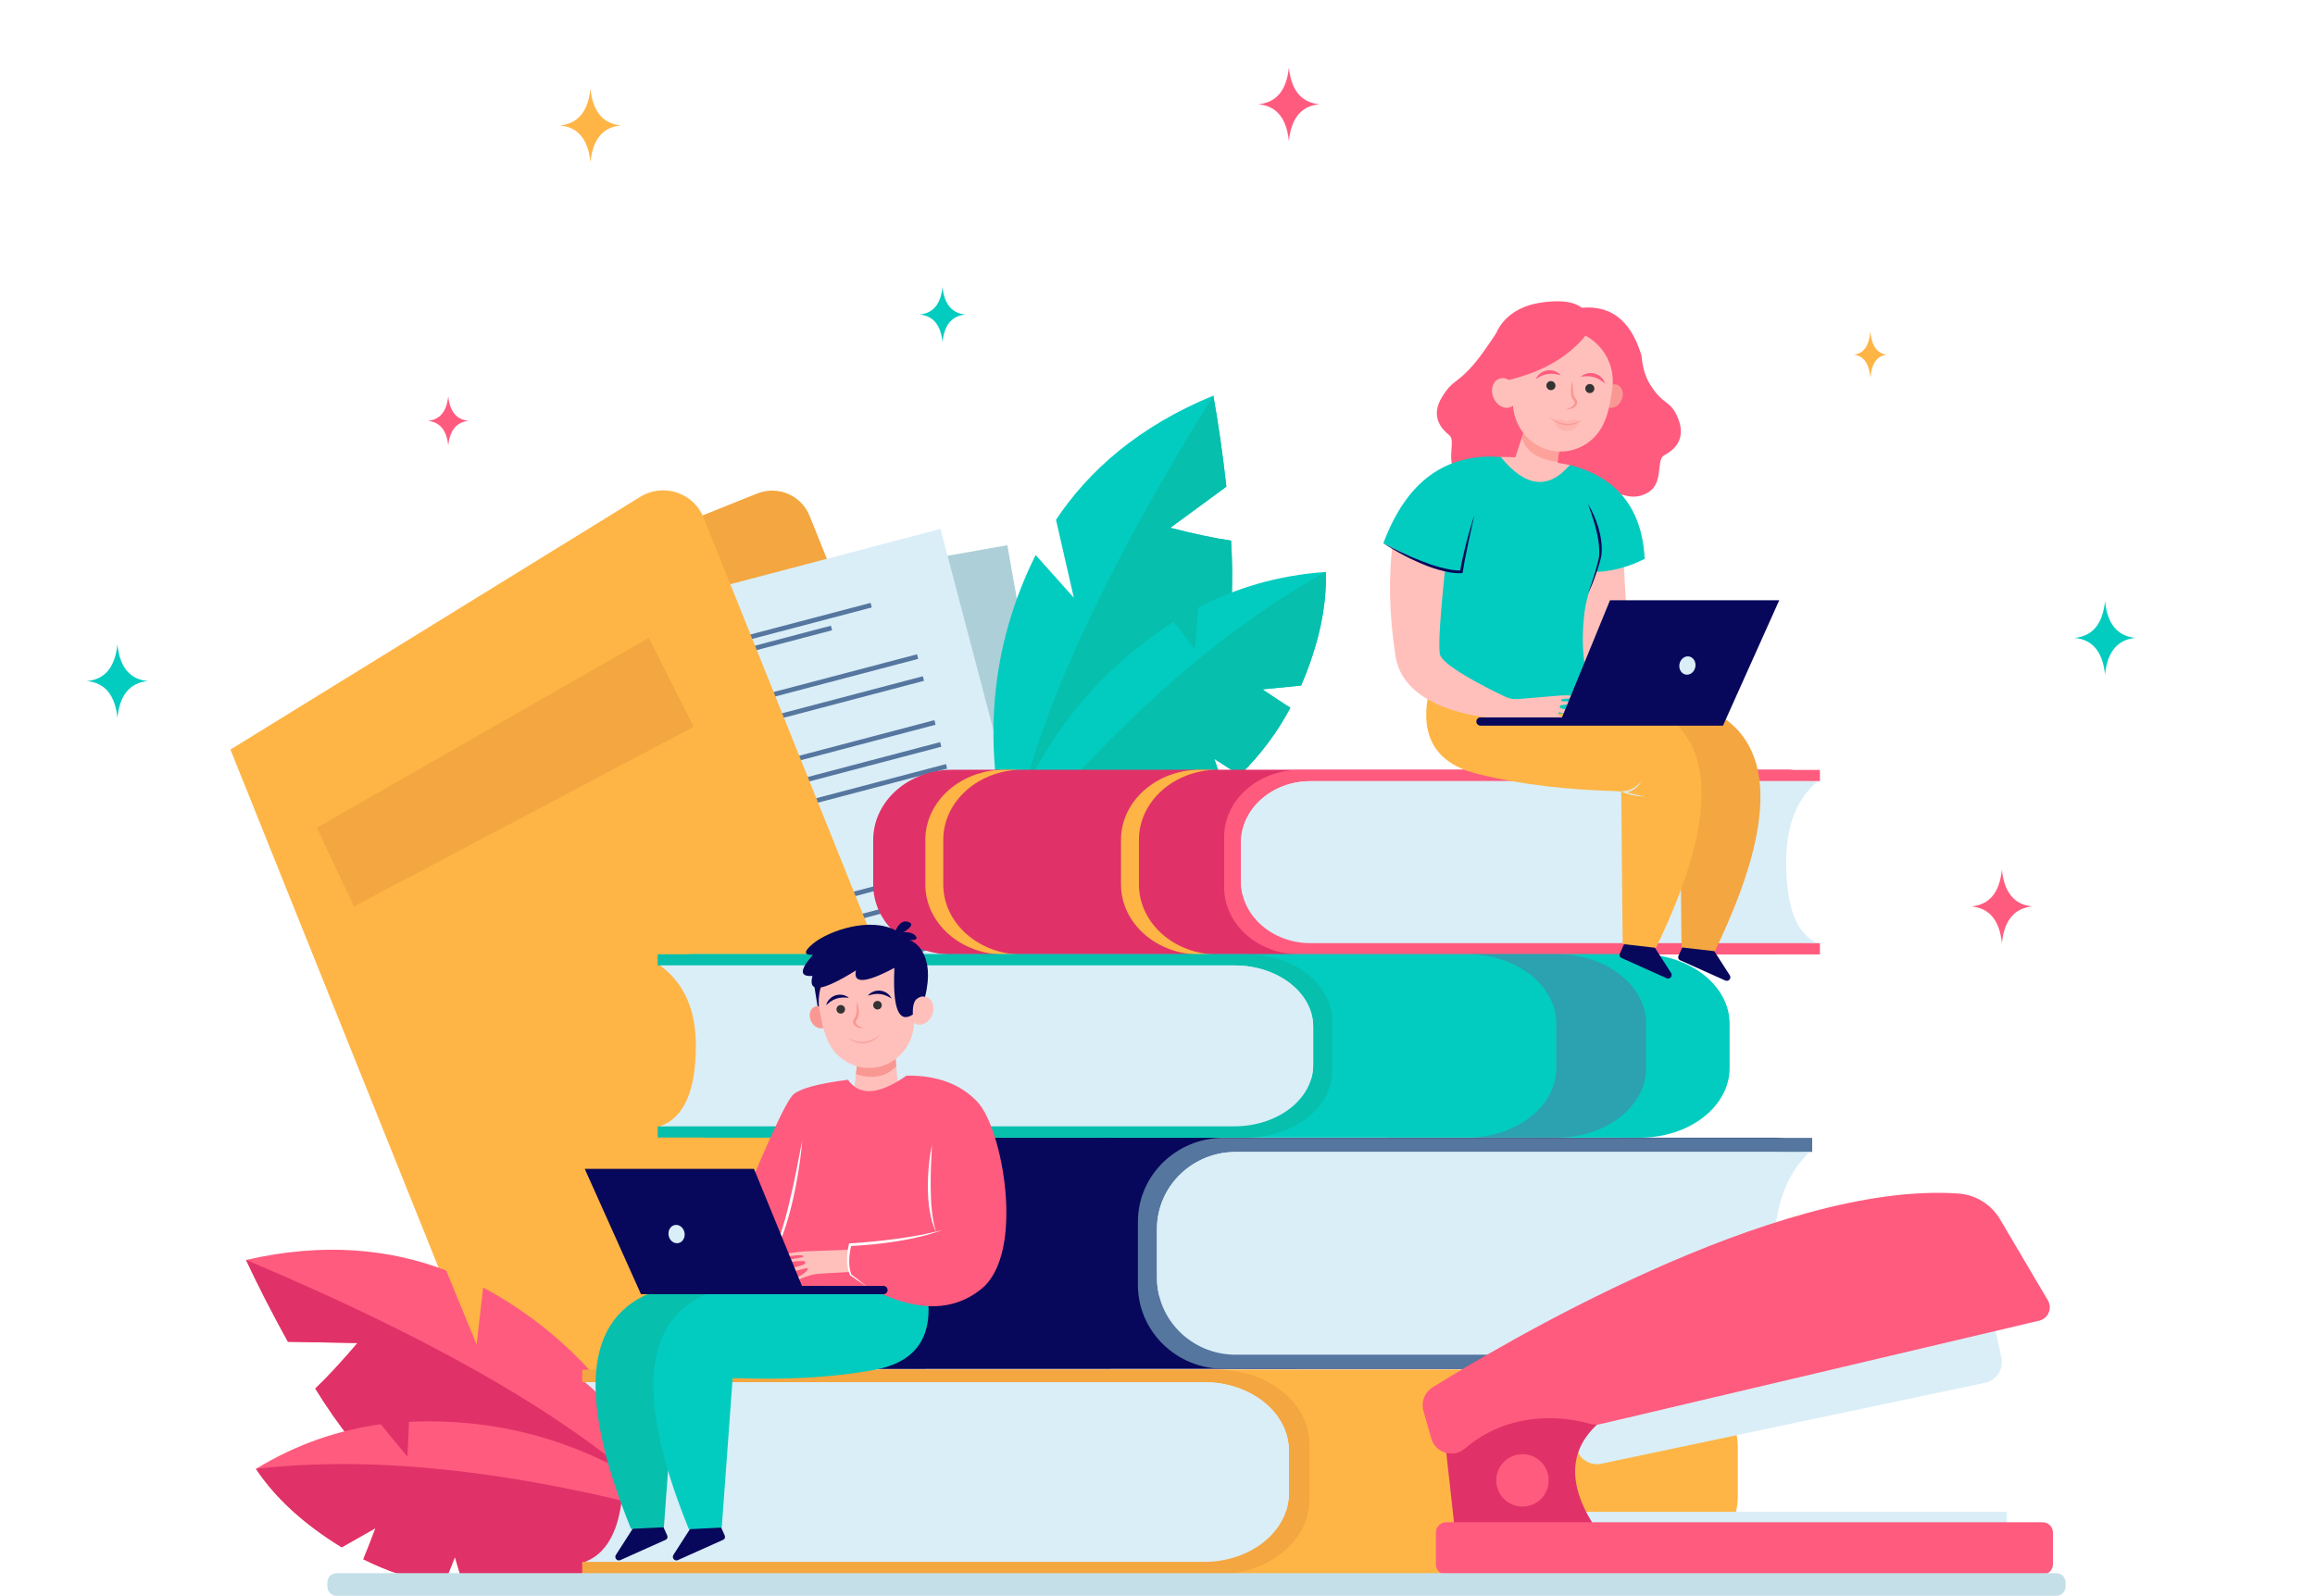 <svg version="1.2" baseProfile="tiny-ps" xmlns="http://www.w3.org/2000/svg" viewBox="0 0 2900 2000" width="2900" height="2000">
	<title>5834-ai</title>
	<style>
		tspan { white-space:pre }
		.shp0 { fill: #ffffff } 
		.shp1 { fill: #f4a640 } 
		.shp2 { fill: #adcfd8 } 
		.shp3 { fill: #55769f } 
		.shp4 { fill: #daeef7 } 
		.shp5 { fill: #feb546 } 
		.shp6 { fill: #ff5b7e } 
		.shp7 { fill: #e03268 } 
		.shp8 { fill: #02ccc0 } 
		.shp9 { fill: #06bfad } 
		.shp10 { fill: #07085b } 
		.shp11 { fill: #ffc0bb } 
		.shp12 { fill: #f99893 } 
		.shp13 { fill: #333333 } 
		.shp14 { fill: #fc8d84 } 
		.shp15 { fill: #c4dfe8 } 
	</style>
	<g id="Layer 1">
		<path id="&lt;Path&gt;" class="shp0" d="M2900 2000L0 2000L0 0L2900 0L2900 2000Z" />
		<g id="&lt;Group&gt;">
			<g id="&lt;Group&gt;">
				<g id="&lt;Group&gt;">
					<path id="&lt;Path&gt;" class="shp1" d="M1371 1534.84L1067.56 1656.71L691.94 721.41L948.43 618.4C974.36 607.99 1003.82 620.57 1014.24 646.5L1371 1534.84Z" />
				</g>
				<g id="&lt;Group&gt;">
					<g id="&lt;Group&gt;">
						<path id="&lt;Path&gt;" class="shp2" d="M1406.7 1500.04L825.7 1603.04L680.88 786.14L1261.89 683.14L1406.7 1500.04Z" />
					</g>
					<g id="&lt;Group&gt;">
						<path id="&lt;Path&gt;" class="shp3" d="M1116.17 798.6L856.71 844.6L855.68 838.77L1115.13 792.78L1116.17 798.6Z" />
					</g>
					<g id="&lt;Group&gt;">
						<path id="&lt;Path&gt;" class="shp3" d="M1168.05 774.17L799.59 839.49L798.55 833.67L1167.02 768.35L1168.05 774.17Z" />
					</g>
					<g id="&lt;Group&gt;">
						<path id="&lt;Path&gt;" class="shp3" d="M1220.8 843.14L773.76 922.39L772.73 916.56L1219.77 837.31L1220.8 843.14Z" />
					</g>
					<g id="&lt;Group&gt;">
						<path id="&lt;Path&gt;" class="shp3" d="M1225.76 871.15L778.73 950.4L777.7 944.58L1224.73 865.33L1225.76 871.15Z" />
					</g>
					<g id="&lt;Group&gt;">
						<path id="&lt;Path&gt;" class="shp3" d="M1235.7 927.19L788.66 1006.43L787.63 1000.61L1234.66 921.36L1235.7 927.19Z" />
					</g>
					<g id="&lt;Group&gt;">
						<path id="&lt;Path&gt;" class="shp3" d="M1240.66 955.2L793.63 1034.45L792.6 1028.63L1239.63 949.38L1240.66 955.2Z" />
					</g>
					<g id="&lt;Group&gt;">
						<path id="&lt;Path&gt;" class="shp3" d="M1245.63 983.22L798.6 1062.47L797.56 1056.64L1244.6 977.39L1245.63 983.22Z" />
					</g>
					<g id="&lt;Group&gt;">
						<path id="&lt;Path&gt;" class="shp3" d="M1267.48 1106.44L820.44 1185.69L819.41 1179.86L1266.44 1100.61L1267.48 1106.44Z" />
					</g>
					<g id="&lt;Group&gt;">
						<path id="&lt;Path&gt;" class="shp3" d="M1272.63 1135.49L825.59 1214.74L824.56 1208.91L1271.59 1129.66L1272.63 1135.49Z" />
					</g>
					<g id="&lt;Group&gt;">
						<path id="&lt;Path&gt;" class="shp3" d="M1277.78 1164.54L830.74 1243.79L829.71 1237.96L1276.74 1158.72L1277.78 1164.54Z" />
					</g>
					<g id="&lt;Group&gt;">
						<path id="&lt;Path&gt;" class="shp3" d="M1282.92 1193.59L835.89 1272.84L834.86 1267.02L1281.89 1187.77L1282.92 1193.59Z" />
					</g>
					<g id="&lt;Group&gt;">
						<path id="&lt;Path&gt;" class="shp3" d="M1288.08 1222.64L841.04 1301.89L840.01 1296.07L1287.04 1216.82L1288.08 1222.64Z" />
					</g>
					<g id="&lt;Group&gt;">
						<path id="&lt;Path&gt;" class="shp3" d="M1293.23 1251.69L846.19 1330.94L845.16 1325.12L1292.19 1245.87L1293.23 1251.69Z" />
					</g>
					<g id="&lt;Group&gt;">
						<path id="&lt;Path&gt;" class="shp3" d="M1298.38 1280.74L851.34 1359.99L850.31 1354.17L1297.34 1274.92L1298.38 1280.74Z" />
					</g>
				</g>
				<g id="&lt;Group&gt;">
					<g id="&lt;Group&gt;">
						<path id="&lt;Path&gt;" class="shp4" d="M1389.3 1465.06L818.66 1615.23L607.52 812.92L1178.15 662.74L1389.3 1465.06Z" />
					</g>
					<g id="&lt;Group&gt;">
						<path id="&lt;Path&gt;" class="shp3" d="M1042.36 789.74L787.54 856.8L786.04 851.08L1040.86 784.02L1042.36 789.74Z" />
					</g>
					<g id="&lt;Group&gt;">
						<path id="&lt;Path&gt;" class="shp3" d="M1092.08 761.14L730.19 856.38L728.68 850.66L1090.57 755.42L1092.08 761.14Z" />
					</g>
					<g id="&lt;Group&gt;">
						<path id="&lt;Path&gt;" class="shp3" d="M1150.29 825.57L711.23 941.11L709.73 935.39L1148.78 819.84L1150.29 825.57Z" />
					</g>
					<g id="&lt;Group&gt;">
						<path id="&lt;Path&gt;" class="shp3" d="M1157.53 853.08L718.48 968.63L716.97 962.91L1156.02 847.36L1157.53 853.08Z" />
					</g>
					<g id="&lt;Group&gt;">
						<path id="&lt;Path&gt;" class="shp3" d="M1172.01 908.11L732.96 1023.66L731.45 1017.94L1170.51 902.39L1172.01 908.11Z" />
					</g>
					<g id="&lt;Group&gt;">
						<path id="&lt;Path&gt;" class="shp3" d="M1179.25 935.63L740.2 1051.17L738.69 1045.45L1177.75 929.91L1179.25 935.63Z" />
					</g>
					<g id="&lt;Group&gt;">
						<path id="&lt;Path&gt;" class="shp3" d="M1186.5 963.14L747.44 1078.69L745.94 1072.97L1184.99 957.42L1186.5 963.14Z" />
					</g>
					<g id="&lt;Group&gt;">
						<path id="&lt;Path&gt;" class="shp3" d="M1218.35 1084.16L779.29 1199.71L777.79 1193.99L1216.84 1078.44L1218.35 1084.16Z" />
					</g>
					<g id="&lt;Group&gt;">
						<path id="&lt;Path&gt;" class="shp3" d="M1225.85 1112.7L786.8 1228.25L785.29 1222.52L1224.35 1106.98L1225.85 1112.7Z" />
					</g>
					<g id="&lt;Group&gt;">
						<path id="&lt;Path&gt;" class="shp3" d="M1233.36 1141.23L794.31 1256.78L792.8 1251.06L1231.86 1135.51L1233.36 1141.23Z" />
					</g>
					<g id="&lt;Group&gt;">
						<path id="&lt;Path&gt;" class="shp3" d="M1240.87 1169.76L801.82 1285.31L800.31 1279.59L1239.37 1164.04L1240.87 1169.76Z" />
					</g>
					<g id="&lt;Group&gt;">
						<path id="&lt;Path&gt;" class="shp3" d="M1248.38 1198.29L809.33 1313.84L807.82 1308.12L1246.88 1192.57L1248.38 1198.29Z" />
					</g>
					<g id="&lt;Group&gt;">
						<path id="&lt;Path&gt;" class="shp3" d="M1255.89 1226.83L816.84 1342.37L815.33 1336.65L1254.38 1221.11L1255.89 1226.83Z" />
					</g>
					<g id="&lt;Group&gt;">
						<path id="&lt;Path&gt;" class="shp3" d="M1263.4 1255.36L824.34 1370.91L822.84 1365.18L1261.89 1249.64L1263.4 1255.36Z" />
					</g>
				</g>
				<g id="&lt;Group&gt;">
					<path id="&lt;Path&gt;" class="shp5" d="M1255.86 1581.08L644.97 1826.42L288.66 939.23L802.01 622.56C830.86 604.76 868.78 617.25 881.41 648.7L1255.86 1581.08Z" />
				</g>
			</g>
			<g id="&lt;Group&gt;">
				<g id="&lt;Group&gt;">
					<path id="&lt;Path&gt;" class="shp6" d="M447.83 1682.85L360.68 1681.27C340.51 1644.71 323.02 1610.54 308.22 1578.76C406.65 1556.07 489.72 1565.38 558.93 1591.99L597.06 1684.63L605.23 1613.29C719.57 1675 800.3 1771.16 847.41 1901.79C645.33 1880.26 522.87 1859.54 480.03 1839.61C455.22 1828.07 423.95 1786.55 394.92 1739.93C410.4 1725.18 428.04 1706.16 447.83 1682.85Z" />
				</g>
				<g id="&lt;Group&gt;">
					<path id="&lt;Path&gt;" class="shp7" d="M308.22 1578.76C567.67 1687.94 747.4 1795.61 847.41 1901.79C645.33 1880.26 522.87 1859.54 480.03 1839.61C455.22 1828.07 423.95 1786.55 394.92 1739.93C410.4 1725.18 428.04 1706.16 447.83 1682.85L360.68 1681.27C340.51 1644.71 323.02 1610.54 308.22 1578.76Z" />
				</g>
				<g id="&lt;Group&gt;">
					<path id="&lt;Path&gt;" class="shp6" d="M320.64 1840.51C373.04 1808.6 425.91 1791.52 477.07 1784.71C487.06 1797.14 498.2 1810.67 510.47 1825.28L512.41 1781.58C643.28 1775.62 762.93 1816.48 871.36 1904.16C757.67 1975.82 660.69 1995.57 581.25 1989.17C578.11 1978.98 574.32 1966.27 569.88 1951.07L555.84 1986.18C517.76 1980.23 484.16 1968.35 455.14 1953.83C460.09 1941.69 465.18 1928.67 470.4 1914.79L428.09 1938.83C380.83 1909.93 345.01 1877.16 320.64 1840.51Z" />
				</g>
				<g id="&lt;Group&gt;">
					<path id="&lt;Path&gt;" class="shp7" d="M581.25 1989.17C578.11 1978.98 574.32 1966.27 569.88 1951.07L555.84 1986.18C517.76 1980.23 484.16 1968.35 455.14 1953.83C460.09 1941.69 465.18 1928.67 470.4 1914.79L428.09 1938.83C380.83 1909.93 345.01 1877.16 320.64 1840.51C473.11 1822.89 656.69 1844.11 871.36 1904.16C757.67 1975.82 660.69 1995.57 581.25 1989.17Z" />
				</g>
			</g>
			<g id="&lt;Group&gt;">
				<path id="&lt;Path&gt;" class="shp8" d="M1466.01 661.36L1536.26 609.77C1531.63 568.27 1526.18 530.28 1519.92 495.78C1426.45 534.06 1364 589.62 1322.84 651.29L1345.17 748.96L1297.33 695.42C1239.57 811.81 1229.15 936.93 1266.08 1070.79C1418.67 936.57 1506.71 848.96 1530.2 807.96C1543.8 784.22 1545.36 732.27 1542.16 677.43C1521 674.33 1495.62 668.97 1466.01 661.36Z" />
			</g>
			<g id="&lt;Group&gt;">
				<path id="&lt;Path&gt;" class="shp9" d="M1519.92 495.78C1371.08 734.69 1286.47 926.36 1266.08 1070.79C1418.67 936.57 1506.71 848.96 1530.2 807.96C1543.8 784.22 1545.36 732.27 1542.16 677.43C1521 674.33 1495.62 668.97 1466.01 661.36L1536.26 609.77C1531.63 568.27 1526.18 530.28 1519.92 495.78Z" />
			</g>
			<g id="&lt;Group&gt;">
				<path id="&lt;Path&gt;" class="shp8" d="M1660.87 716.69C1599.66 720.88 1546.63 737.45 1500.92 761.42C1499.94 777.34 1498.65 794.81 1497.06 813.83L1470.25 779.26C1359.95 849.93 1285.83 952.36 1247.89 1086.55C1382.09 1079.44 1472.69 1039.6 1533.87 988.51C1530.54 978.38 1526.31 965.82 1521.16 950.84L1552.89 971.41C1580.55 944.57 1601.13 915.47 1616.45 886.86C1605.4 879.81 1593.73 872.12 1581.46 863.79L1629.88 859C1651.79 808.12 1662.12 760.68 1660.87 716.69Z" />
			</g>
			<g id="&lt;Group&gt;">
				<path id="&lt;Path&gt;" class="shp9" d="M1533.87 988.51C1530.54 978.38 1526.31 965.82 1521.16 950.84L1552.89 971.41C1580.55 944.57 1601.13 915.47 1616.45 886.86C1605.4 879.81 1593.73 872.12 1581.46 863.79L1629.88 859C1651.79 808.12 1662.12 760.68 1660.87 716.69C1526.19 790.32 1388.53 913.6 1247.89 1086.55C1382.09 1079.44 1472.69 1039.6 1533.87 988.51Z" />
			</g>
			<g id="&lt;Group&gt;">
				<g id="&lt;Group&gt;">
					<path id="&lt;Path&gt;" class="shp7" d="M2222.46 971.98L2264.23 971.98C2257.4 967.31 2248.85 964.51 2239.54 964.51L1192.99 964.51C1138.24 964.51 1093.85 1003.86 1093.85 1052.4L1093.85 1108.22C1093.85 1156.75 1138.24 1196.1 1192.99 1196.1L2227.84 1195.79L2222.46 971.98Z" />
				</g>
				<g id="&lt;Group&gt;">
					<path id="&lt;Path&gt;" class="shp5" d="M1181.64 1108.22L1181.64 1052.4C1181.64 1003.86 1226.03 964.51 1280.78 964.51L1258.31 964.51C1203.55 964.51 1159.17 1003.86 1159.17 1052.4L1159.17 1108.22C1159.17 1156.75 1203.55 1196.1 1258.31 1196.1L1280.48 1196.1C1225.87 1195.95 1181.64 1156.67 1181.64 1108.22Z" />
				</g>
				<g id="&lt;Group&gt;">
					<path id="&lt;Path&gt;" class="shp5" d="M1426.74 1108.22L1426.74 1052.4C1426.74 1003.86 1471.13 964.51 1525.89 964.51L1503.41 964.51C1448.66 964.51 1404.27 1003.86 1404.27 1052.4L1404.27 1108.22C1404.27 1156.75 1448.66 1196.1 1503.41 1196.1L1525.59 1196.1C1470.97 1195.95 1426.74 1156.67 1426.74 1108.22Z" />
				</g>
				<g id="&lt;Group&gt;">
					<path id="&lt;Path&gt;" class="shp6" d="M1628.31 964.72C1575.94 964.72 1533.5 1002.35 1533.5 1048.77L1533.5 1111.85C1533.5 1158.27 1575.94 1195.9 1628.31 1195.9L2279.81 1195.9L2279.81 1181.78L2277.12 1181.78L2111.49 1167.88L2078.02 1051.46C2121.09 1008.58 2144.03 986.58 2146.84 985.47C2149.65 984.37 2193.08 982.14 2277.12 978.78L2279.81 978.75L2279.81 964.72L1628.31 964.72Z" />
				</g>
				<g id="&lt;Group&gt;">
					<path id="&lt;Path&gt;" class="shp4" d="M2237.56 1079.89C2237.56 1034.52 2250.78 1000.83 2277.24 978.83L1641.65 978.83C1593.55 978.83 1554.56 1013.39 1554.56 1056.03L1554.56 1104.59C1554.56 1147.22 1593.55 1181.78 1641.65 1181.78L2277.24 1181.78C2250.78 1170.99 2237.56 1137.03 2237.56 1079.89Z" />
				</g>
				<g id="&lt;Group&gt;" style="mix-blend-mode: multiply">
					<path id="&lt;Path&gt;" class="shp4" d="M1554.56 1056.03L1554.56 1104.59C1554.56 1110.97 1555.46 1117.17 1557.1 1123.1C1578.54 1076.61 1619.62 1031.83 1697.83 1017.43C1819.57 995.02 2012.7 982.15 2277.24 978.83L1641.65 978.83C1593.55 978.83 1554.56 1013.39 1554.56 1056.03Z" />
				</g>
			</g>
			<g id="&lt;Group&gt;">
				<g id="&lt;Group&gt;">
					<path id="&lt;Path&gt;" class="shp10" d="M2205.22 1434.88L2252.51 1434.88C2244.77 1429.03 2235.09 1425.53 2224.57 1425.53L1040.07 1425.53C978.1 1425.53 927.86 1474.78 927.86 1535.53L927.86 1605.4C927.86 1666.16 978.1 1715.41 1040.07 1715.41L2211.32 1715.02L2205.22 1434.88Z" />
				</g>
				<g id="&lt;Group&gt;">
					<path id="&lt;Path&gt;" class="shp3" d="M1532.76 1425.79C1473.5 1425.79 1425.45 1472.89 1425.45 1530.99L1425.45 1609.95C1425.45 1668.05 1473.5 1715.15 1532.76 1715.15L2270.14 1715.15L2270.14 1697.49L2267.09 1697.49L2079.63 1680.08L2041.75 1534.36C2090.5 1480.68 2116.46 1453.15 2119.64 1451.76C2122.82 1450.38 2171.97 1447.58 2267.09 1443.38L2270.14 1443.35L2270.14 1425.79L1532.76 1425.79Z" />
				</g>
				<g id="&lt;Group&gt;">
					<path id="&lt;Path&gt;" class="shp4" d="M2222.31 1569.95C2222.31 1513.15 2237.28 1470.98 2267.22 1443.45L1547.86 1443.45C1493.43 1443.45 1449.3 1486.71 1449.3 1540.08L1449.3 1600.86C1449.3 1654.22 1493.43 1697.49 1547.86 1697.49L2267.22 1697.49C2237.28 1683.98 2222.31 1641.47 2222.31 1569.95Z" />
				</g>
				<g id="&lt;Group&gt;" style="mix-blend-mode: multiply">
					<path id="&lt;Path&gt;" class="shp4" d="M1449.3 1540.08L1449.3 1600.86C1449.3 1608.85 1450.31 1616.61 1452.17 1624.03C1476.43 1565.84 1522.94 1509.79 1611.45 1491.76C1749.23 1463.71 1967.82 1447.61 2267.22 1443.45L1547.86 1443.45C1493.43 1443.45 1449.3 1486.71 1449.3 1540.08Z" />
				</g>
			</g>
			<g id="&lt;Group&gt;">
				<g id="&lt;Group&gt;">
					<path id="&lt;Path&gt;" class="shp8" d="M888.82 1202.93L841.52 1202.93C849.26 1198.29 858.94 1195.51 869.47 1195.51L2054.43 1195.51C2116.43 1195.51 2166.68 1234.59 2166.68 1282.8L2166.68 1338.24C2166.68 1386.45 2116.43 1425.53 2054.43 1425.53L882.73 1425.22L888.82 1202.93Z" />
				</g>
				<g id="&lt;Group&gt;">
					<path id="&lt;Path&gt;" class="shp9" d="M1561.55 1195.72C1620.84 1195.72 1668.9 1233.09 1668.9 1279.19L1668.9 1341.85C1668.9 1387.95 1620.84 1425.32 1561.55 1425.32L823.88 1425.32L823.88 1411.31L826.93 1411.31L1014.46 1397.5L1052.37 1281.87C1003.59 1239.28 977.62 1217.43 974.44 1216.33C971.26 1215.23 922.09 1213.01 826.93 1209.68L823.88 1209.66L823.88 1195.72L1561.55 1195.72Z" />
				</g>
				<g id="&lt;Group&gt;">
					<path id="&lt;Path&gt;" class="shp4" d="M871.73 1310.11C871.73 1265.04 856.75 1231.58 826.8 1209.73L1546.44 1209.73C1600.9 1209.73 1645.04 1244.06 1645.04 1286.41L1645.04 1334.63C1645.04 1376.98 1600.9 1411.31 1546.44 1411.31L826.8 1411.31C856.75 1400.59 871.73 1366.86 871.73 1310.11Z" />
				</g>
				<g id="&lt;Group&gt;" style="mix-blend-mode: multiply">
					<path id="&lt;Path&gt;" class="shp4" d="M1645.04 1286.41L1645.04 1334.63C1645.04 1340.97 1644.04 1347.13 1642.17 1353.02C1617.9 1306.85 1571.38 1262.37 1482.83 1248.07C1344.99 1225.81 1126.32 1213.03 826.8 1209.73L1546.44 1209.73C1600.9 1209.73 1645.04 1244.06 1645.04 1286.41Z" />
				</g>
				<g id="&lt;Group&gt;" style="opacity: 0.502">
					<path id="&lt;Path&gt;" class="shp3" d="M1949.61 1338.24L1949.61 1282.8C1949.61 1234.59 1899.35 1195.51 1837.35 1195.51L1949.88 1195.51C2011.87 1195.51 2062.13 1234.59 2062.13 1282.8L2062.13 1338.24C2062.13 1386.45 2011.87 1425.53 1949.88 1425.53L1838.84 1425.5C1900.15 1424.88 1949.61 1386.06 1949.61 1338.24Z" />
				</g>
			</g>
			<g id="&lt;Group&gt;">
				<path id="&lt;Path&gt;" class="shp5" d="M799.36 1724.29L748.37 1724.29C756.71 1719.1 767.15 1716 778.5 1716L2055.91 1716C2122.75 1716 2176.93 1759.66 2176.93 1813.52L2176.93 1875.47C2176.93 1929.33 2122.75 1972.99 2055.91 1972.99L792.79 1972.65L799.36 1724.29Z" />
			</g>
			<g id="&lt;Group&gt;">
				<path id="&lt;Path&gt;" class="shp1" d="M1524.58 1716.23C1588.49 1716.23 1640.3 1757.99 1640.3 1809.49L1640.3 1879.5C1640.3 1931.01 1588.49 1972.76 1524.58 1972.76L729.36 1972.76L729.36 1957.1L732.64 1957.1L934.8 1941.67L975.66 1812.49C923.09 1764.9 895.09 1740.49 891.66 1739.26C888.23 1738.03 835.22 1735.55 732.64 1731.83L729.36 1731.8L729.36 1716.23L1524.58 1716.23Z" />
			</g>
			<g id="&lt;Group&gt;">
				<path id="&lt;Path&gt;" class="shp4" d="M780.93 1844.04C780.93 1793.68 764.79 1756.3 732.5 1731.89L1508.29 1731.89C1566.99 1731.89 1614.59 1770.24 1614.59 1817.55L1614.59 1871.44C1614.59 1918.75 1566.99 1957.1 1508.29 1957.1L732.5 1957.1C764.79 1945.13 780.93 1907.44 780.93 1844.04Z" />
			</g>
			<path id="&lt;Path&gt;" class="shp10" d="M825.03 1899.96L835.88 1924.17C836.78 1926.18 835.89 1928.52 833.88 1929.42L777.18 1954.84C773.07 1956.68 769.11 1952.02 771.58 1948.27L793.53 1914.08C805.09 1916.19 815.59 1911.49 825.03 1899.96Z" />
			<path id="&lt;Path&gt;" class="shp10" d="M897.07 1899.96L907.93 1924.17C908.83 1926.18 907.93 1928.52 905.93 1929.42L849.22 1954.84C845.12 1956.68 841.16 1952.02 843.63 1948.27L865.57 1914.08C877.14 1916.19 887.64 1911.49 897.07 1899.96Z" />
			<path id="&lt;Path&gt;" class="shp10" d="M2113.43 1173.73L2102.58 1197.95C2101.68 1199.95 2102.57 1202.3 2104.58 1203.2L2161.28 1228.62C2165.39 1230.46 2169.35 1225.8 2166.88 1222.04L2144.93 1187.85C2133.37 1189.97 2122.87 1185.26 2113.43 1173.73Z" />
			<path id="&lt;Path&gt;" class="shp10" d="M2039.95 1170.85L2029.09 1195.07C2028.19 1197.07 2029.09 1199.42 2031.09 1200.31L2087.79 1225.73C2091.9 1227.57 2095.86 1222.92 2093.39 1219.16L2071.45 1184.97C2059.88 1187.09 2049.38 1182.38 2039.95 1170.85Z" />
			<g id="&lt;Group&gt;" style="mix-blend-mode: multiply">
				<path id="&lt;Path&gt;" class="shp4" d="M1614.59 1817.55L1614.59 1871.44C1614.59 1878.52 1613.5 1885.4 1611.48 1891.98C1585.32 1840.39 1535.17 1790.7 1439.71 1774.72C1291.12 1749.85 1055.39 1735.57 732.5 1731.89L1508.29 1731.89C1566.99 1731.89 1614.59 1770.24 1614.59 1817.55Z" />
			</g>
			<path id="&lt;Path&gt;" class="shp10" d="M1019.56 1232.27L1025.59 1270.09L1038.33 1219.67C1026.43 1213.89 1020.21 1212.06 1019.69 1214.16C1019.16 1216.26 1019.12 1222.3 1019.56 1232.27Z" />
			<g id="&lt;Group&gt;">
				<path id="&lt;Path&gt;" class="shp11" d="M1120.91 1313.67L1126.42 1379.05L1068.73 1376.29L1075.38 1318.4L1120.91 1313.67Z" />
			</g>
			<g id="&lt;Group&gt;">
				<path id="&lt;Path&gt;" class="shp12" d="M1072.22 1345.93L1075.38 1318.4L1120.91 1313.67L1122.82 1336.31C1113.77 1345.33 1097.49 1354.68 1072.22 1345.93Z" />
			</g>
			<g id="&lt;Group&gt;">
				<g id="&lt;Group&gt;">
					<path id="&lt;Path&gt;" class="shp12" d="M1036.84 1269.62C1040.31 1276.79 1038.47 1284.86 1032.73 1287.63C1026.99 1290.41 1019.53 1286.84 1016.06 1279.67C1012.59 1272.49 1014.43 1264.43 1020.17 1261.65C1025.91 1258.88 1033.37 1262.44 1036.84 1269.62Z" />
				</g>
				<g id="&lt;Group&gt;">
					<path id="&lt;Path&gt;" class="shp11" d="M1028.47 1274.87C1028.17 1273 1027.76 1271.15 1027.31 1269.31C1025.52 1261.87 1025.04 1253.89 1026.29 1245.58C1030.3 1218.83 1051.82 1197.5 1078.62 1193.79C1114.72 1188.8 1146.52 1215.53 1148.76 1250.93C1152.48 1248.55 1156.77 1247.78 1160.68 1249.24C1168.19 1252.04 1171.44 1261.91 1167.94 1271.3C1164.44 1280.68 1155.52 1286.02 1148.01 1283.23C1146.97 1282.84 1146.02 1282.3 1145.15 1281.66C1143.99 1311.97 1120.78 1336.79 1091.15 1338.18C1076.66 1338.86 1063.18 1333.81 1052.71 1324.96C1038.48 1314.5 1031.29 1292.3 1028.47 1274.87Z" />
				</g>
				<path id="&lt;Path&gt;" class="shp12" d="M1073.41 1255.11C1073.29 1258.64 1073.26 1262.09 1073.08 1265.46C1072.86 1268.76 1072.5 1272.29 1071.18 1274.62C1069.83 1276.5 1068.77 1277.71 1068.73 1280.02C1068.65 1282.36 1069.89 1284.45 1071.42 1285.73C1074.57 1288.38 1078.65 1288.63 1082.03 1287.8C1078.59 1287.19 1075.28 1286 1073.36 1283.75C1072.47 1282.63 1071.88 1281.38 1072.08 1280.21C1072.23 1278.92 1072.63 1278.65 1074.19 1276.49C1075.3 1274.6 1075.65 1272.69 1075.86 1270.85C1076.03 1269 1076.01 1267.2 1075.84 1265.41C1075.49 1261.86 1074.74 1258.4 1073.41 1255.11Z" />
				<path id="&lt;Path&gt;" class="shp13" d="M1093.86 1259.77C1094 1262.74 1096.52 1265.04 1099.49 1264.9C1102.46 1264.76 1104.75 1262.24 1104.61 1259.27C1104.47 1256.3 1101.95 1254.01 1098.98 1254.15C1096.01 1254.29 1093.72 1256.8 1093.86 1259.77Z" />
				<path id="&lt;Path&gt;" class="shp13" d="M1047.84 1264.96C1047.98 1267.93 1050.5 1270.22 1053.47 1270.09C1056.44 1269.95 1058.73 1267.43 1058.59 1264.46C1058.45 1261.49 1055.93 1259.2 1052.96 1259.34C1050 1259.47 1047.7 1261.99 1047.84 1264.96Z" />
				<path id="&lt;Path&gt;" class="shp12" d="M1102.89 1296.21C1101.47 1297.44 1100 1298.58 1098.44 1299.59C1096.9 1300.62 1095.31 1301.56 1093.65 1302.36C1090.34 1303.96 1086.82 1305.13 1083.2 1305.57C1079.59 1306.02 1075.91 1305.71 1072.36 1304.77C1068.83 1303.78 1065.47 1302.15 1062.28 1300.19C1065.74 1303.1 1068.59 1304.54 1072.05 1305.81C1075.67 1307.02 1079.3 1307.43 1083.38 1306.97C1087.18 1306.47 1090.86 1305.2 1094.15 1303.32C1097.44 1301.44 1100.47 1299.08 1102.89 1296.21Z" />
				<path id="&lt;Path&gt;" class="shp10" d="M1087.1 1247.62C1089.84 1246.77 1092.42 1246.13 1094.97 1245.73C1097.52 1245.34 1100.01 1245.27 1102.45 1245.57C1104.86 1245.89 1107.3 1246.41 1109.64 1247.47C1111.43 1248.03 1115.77 1250.59 1116.91 1251.09C1115.58 1248.64 1113.65 1246.02 1111.26 1244.57C1108.9 1242.77 1105.92 1241.73 1102.92 1241.36C1099.9 1241 1096.82 1241.44 1094.08 1242.54C1091.36 1243.65 1088.86 1245.32 1087.1 1247.62Z" />
				<path id="&lt;Path&gt;" class="shp10" d="M1063.4 1250.29C1061.23 1248.37 1058.46 1247.22 1055.57 1246.66C1052.67 1246.11 1049.56 1246.28 1046.67 1247.22C1043.8 1248.17 1041.08 1249.76 1039.11 1251.98C1037.05 1253.87 1035.66 1256.82 1034.84 1259.48C1035.87 1258.76 1039.62 1255.41 1041.27 1254.52C1043.36 1253.03 1045.64 1252.04 1047.95 1251.25C1050.28 1250.49 1052.74 1250.08 1055.31 1249.97C1057.89 1249.86 1060.55 1249.99 1063.4 1250.29Z" />
			</g>
			<g id="&lt;Group&gt;">
				<path id="&lt;Path&gt;" class="shp9" d="M1089.14 1620.36C1097.16 1674.77 1074.88 1706.72 1022.31 1716.2C969.74 1725.68 910.75 1729 845.34 1726.17L831.68 1913.65L790.52 1915.75C719.85 1742.09 733.42 1641.69 831.24 1614.54L963.1 1615.19L1017.39 1611.31C1054.02 1602.26 1072.55 1598.6 1072.98 1600.32C1073.63 1602.91 1087.85 1621.65 1089.14 1620.36Z" />
			</g>
			<path id="&lt;Path&gt;" class="shp8" d="M1161.61 1620.79C1169.63 1675.2 1147.35 1707.15 1094.78 1716.63C1042.21 1726.11 983.22 1729.43 917.81 1726.6L904.15 1914.08L862.99 1916.18C792.32 1742.52 805.89 1642.12 903.71 1614.97L1035.57 1615.62L1089.86 1611.74C1126.49 1602.69 1145.02 1599.03 1145.45 1600.75C1146.1 1603.34 1160.32 1622.08 1161.61 1620.79Z" />
			<g id="&lt;Group&gt;">
				<path id="&lt;Path&gt;" class="shp6" d="M1062.28 1352.98C1026.09 1357.57 1003.39 1363.61 994.2 1371.08C985.01 1378.55 958.29 1437.15 914.05 1546.89L969.21 1611.53L1086.41 1612.39C1145.02 1643.99 1192.71 1644.85 1229.48 1614.97C1284.64 1570.16 1256.2 1414.17 1224.31 1380.56C1203.05 1358.15 1173.46 1347.23 1135.54 1347.81C1101.07 1371.94 1076.65 1373.66 1062.28 1352.98Z" />
			</g>
			<path id="&lt;Path&gt;" class="shp0" d="M1167.43 1434.85C1165.48 1443.82 1164.3 1452.93 1163.45 1462.07C1162.98 1466.63 1162.78 1471.22 1162.52 1475.8C1162.38 1480.39 1162.27 1484.99 1162.34 1489.59C1162.52 1498.78 1163.02 1508 1164.6 1517.1C1166.14 1526.16 1168.38 1535.25 1172.6 1543.44C1169.76 1534.71 1168.36 1525.73 1167.34 1516.72C1166.34 1507.71 1166 1498.62 1165.88 1489.54C1165.69 1480.45 1165.91 1471.35 1166.2 1462.24C1166.52 1453.13 1166.94 1444.01 1167.43 1434.85Z" />
			<path id="&lt;Path&gt;" class="shp0" d="M1004.97 1428.82C1002.49 1442.17 999.87 1455.47 997.2 1468.75C994.47 1482.02 991.65 1495.26 988.44 1508.4C985.26 1521.54 981.73 1534.59 977.47 1547.4C975.33 1553.79 972.94 1560.11 970.14 1566.23C967.38 1572.38 964.11 1578.32 959.73 1583.52C964.71 1578.86 968.38 1572.96 971.7 1567.01C974.91 1560.98 977.68 1554.72 980.07 1548.33C982.51 1541.96 984.6 1535.47 986.58 1528.95C988.5 1522.42 990.25 1515.84 991.88 1509.23C993.44 1502.61 994.93 1495.97 996.27 1489.31C997.56 1482.64 998.84 1475.96 999.91 1469.25C1002.12 1455.84 1003.85 1442.36 1004.97 1428.82Z" />
			<g id="&lt;Group&gt;">
				<path id="&lt;Path&gt;" class="shp11" d="M977.69 1574.27C978.03 1571.54 998.75 1568.5 1006.36 1568.1C1012.13 1567.81 1050.37 1566.53 1063.38 1565.94L1062.42 1569.29L1062.62 1584.06L1064.75 1593.84C1053.34 1594.57 1025.45 1595.66 1019.64 1596.81C1014.46 1597.83 1007.39 1600.29 998.42 1604.19C994.69 1603.34 995.19 1601.9 999.93 1599.85C1005.64 1597.39 1009.65 1593.57 1011.35 1591.67C1012.33 1590.58 1011.27 1588.63 1010.56 1588.82C997.65 1592.2 990.53 1594.18 989.2 1594.74C974.02 1594.65 973.98 1592.9 989.07 1589.49C1002.64 1586.43 1007.5 1584.64 1008.71 1583.12C1009.22 1582.47 1008.3 1580.27 1007.48 1580.22C995.72 1579.49 974.63 1583.66 980.4 1580.92C985.12 1578.7 999.96 1576.25 1005.73 1575.33C1006.08 1575.28 1006.66 1573.13 1005.08 1572.99C993.88 1572.06 977.37 1576.81 977.69 1574.27Z" />
			</g>
			<path id="&lt;Path&gt;" class="shp0" d="M1180.68 1541.18C1175.91 1542.34 1171.21 1543.67 1166.42 1544.67C1161.67 1545.8 1156.85 1546.63 1152.08 1547.64C1142.47 1549.39 1132.83 1550.91 1123.16 1552.27C1113.49 1553.54 1103.8 1554.71 1094.08 1555.65C1084.4 1556.61 1074.56 1557.43 1064.98 1557.97L1063.69 1558.04L1063.41 1559.16C1062.58 1562.4 1062.05 1565.57 1061.64 1568.82C1061.23 1572.06 1061.06 1575.32 1061.07 1578.59C1061.09 1581.85 1061.37 1585.12 1061.91 1588.36C1062.51 1591.59 1063.46 1594.75 1064.75 1597.78L1064.86 1598.04L1065.07 1598.18L1075.71 1605.33C1079.26 1607.71 1082.82 1610.07 1086.41 1612.39C1083.08 1609.71 1079.71 1607.09 1076.32 1604.48L1066.18 1596.65L1066.5 1597.05C1065.43 1594.12 1064.68 1591.09 1064.27 1587.99C1063.89 1584.88 1063.72 1581.75 1063.81 1578.61C1063.91 1575.47 1064.23 1572.34 1064.66 1569.23C1065.12 1566.13 1065.73 1562.99 1066.55 1560.05L1064.98 1561.24C1070.04 1561.1 1074.84 1560.78 1079.76 1560.42C1084.66 1560.06 1089.55 1559.67 1094.43 1559.15C1104.19 1558.15 1113.93 1556.93 1123.63 1555.38C1133.32 1553.82 1142.96 1551.92 1152.51 1549.67C1157.27 1548.45 1162.03 1547.28 1166.72 1545.8C1171.44 1544.47 1176.07 1542.82 1180.68 1541.18Z" />
			<g id="&lt;Group&gt;">
				<path id="&lt;Path&gt;" class="shp10" d="M732.5 1464.59L944.51 1464.59L1004.62 1611.31L1106.75 1611.31C1109.6 1611.31 1111.92 1613.63 1111.92 1616.48C1111.92 1619.34 1109.6 1621.65 1106.75 1621.65L802.95 1621.65L732.5 1464.59Z" />
			</g>
			<g id="&lt;Group&gt;">
				<path id="&lt;Path&gt;" class="shp4" d="M837.63 1548.31C838.88 1554.57 844.33 1558.75 849.8 1557.65C855.27 1556.56 858.69 1550.6 857.44 1544.35C856.19 1538.09 850.74 1533.91 845.27 1535.01C839.8 1536.1 836.37 1542.06 837.63 1548.31Z" />
			</g>
			<path id="&lt;Path&gt;" class="shp10" d="M1018.4 1196.49C1006.34 1196.88 1006.63 1191.97 1019.3 1181.77C1038.29 1166.46 1089.29 1148.51 1121.98 1165.78C1126.34 1156.51 1131.67 1152.99 1137.97 1155.2C1144.27 1157.41 1142.22 1161.7 1131.82 1168.08C1139.87 1167.82 1145.12 1169.66 1147.57 1173.61C1150.29 1177.98 1142.91 1178.17 1138.87 1177.98C1145.73 1179.15 1172.07 1195.78 1158.85 1248.88C1155.72 1248.19 1145.23 1234.91 1127.38 1209.03C1086.57 1231.7 1068.18 1234.02 1072.22 1215.99C1029.93 1242.38 1011.79 1244.68 1017.79 1222.88C1001.44 1224.08 1001.64 1215.28 1018.4 1196.49Z" />
			<path id="&lt;Path&gt;" class="shp10" d="M1158.9 1249.2C1155.52 1248.01 1152.02 1248.86 1148.38 1251.74C1144.75 1254.63 1143.13 1261.14 1143.53 1271.27C1126.18 1282.46 1118.42 1264.38 1120.25 1217.04C1122.2 1166.68 1129.44 1168.7 1141.96 1223.1L1158.9 1249.2Z" />
			<g id="&lt;Group&gt;">
				<g id="&lt;Group&gt;">
					<path id="&lt;Path&gt;" class="shp4" d="M1975.83 1924.25L2514.01 1924.25L2514.01 1894.4L1975.83 1894.4L1975.83 1924.25Z" />
				</g>
				<g id="&lt;Group&gt;">
					<path id="&lt;Path&gt;" class="shp4" d="M2499 1663.48L2507.16 1701.02C2510.29 1715.41 2501.11 1729.61 2486.69 1732.65L2006.06 1834.08C1991.31 1837.19 1976.93 1827.43 1974.39 1812.57L1970.16 1787.92C1968.25 1776.72 1973.67 1765.53 1983.66 1760.1L2127.6 1681.81C2130.65 1680.15 2133.99 1679.11 2137.44 1678.74L2467.16 1643.11L2469.53 1642.8C2483.24 1640.97 2496.06 1649.97 2499 1663.48Z" />
				</g>
				<g id="&lt;Group&gt;">
					<path id="&lt;Path&gt;" class="shp7" d="M2012.89 1775.03C1967.13 1808.35 1960.91 1852.5 1994.23 1907.46L1991.25 1928.72L1903.21 1934.69L1822.63 1918.28L1807.71 1783.98L2000.95 1726.53L2012.89 1775.03Z" />
				</g>
				<g id="&lt;Group&gt;">
					<path id="&lt;Path&gt;" class="shp6" d="M1811.56 1972.99L2558.9 1972.99C2565.98 1972.99 2571.71 1967.26 2571.71 1960.19L2571.71 1920.27C2571.71 1913.2 2565.98 1907.46 2558.9 1907.46L1811.56 1907.46C1804.49 1907.46 1798.76 1913.2 1798.76 1920.27L1798.76 1960.19C1798.76 1967.26 1804.49 1972.99 1811.56 1972.99Z" />
				</g>
				<g id="&lt;Group&gt;">
					<path id="&lt;Path&gt;" class="shp6" d="M2554.45 1654.86L2005.13 1784.39C2000.73 1785.43 1996.15 1785.29 1991.81 1784.05C1970.19 1777.84 1896.91 1762.36 1835.25 1814.99C1820.69 1827.42 1798.2 1820.81 1792.97 1802.41L1783.14 1767.85C1779.95 1756.66 1784.55 1744.71 1794.42 1738.54C1874.17 1688.63 2223.33 1479.61 2453.19 1495.52C2474.87 1497.02 2494.41 1509.1 2505.45 1527.81L2565.34 1629.3C2571.25 1639.32 2565.76 1652.19 2554.45 1654.86Z" />
				</g>
				<g id="&lt;Group&gt;">
					<path id="&lt;Path&gt;" class="shp6" d="M1874.36 1854.96C1874.36 1873.09 1889.06 1887.79 1907.19 1887.79C1925.32 1887.79 1940.02 1873.09 1940.02 1854.96C1940.02 1836.83 1925.32 1822.13 1907.19 1822.13C1889.06 1822.13 1874.36 1836.83 1874.36 1854.96Z" />
				</g>
			</g>
			<g id="&lt;Group&gt;">
				<path id="&lt;Path&gt;" class="shp6" d="M1973.67 386.62C2014.87 379.67 2042.38 399.21 2056.21 445.24L2030.61 483.55C1994.83 469.8 1976.86 462.26 1976.72 460.91C1976.58 459.56 1975.56 434.8 1973.67 386.62Z" />
			</g>
			<g id="&lt;Group&gt;">
				<path id="&lt;Path&gt;" class="shp6" d="M1874.2 417.72C1862.18 435.79 1853.11 448.41 1846.98 455.58C1823.85 482.62 1820.87 474.14 1806.49 497.39C1790.97 522.5 1806.67 538.22 1815.6 545.45C1824.52 552.69 1809.59 579.45 1826.22 594.45C1847.98 614.09 1868.12 595.57 1883.09 606.57C1898.06 617.57 1901.34 633.88 1936.83 630.8C1960.49 628.74 1972.21 589.03 1971.98 511.67C1952.61 470.66 1942.54 449.98 1941.77 449.64C1941 449.3 1918.48 438.66 1874.2 417.72Z" />
			</g>
			<g id="&lt;Group&gt;">
				<path id="&lt;Path&gt;" class="shp6" d="M2056.21 445.24C2057.62 459.44 2060.67 470.62 2065.37 478.8C2083.08 509.66 2092.63 499.55 2102.44 525.07C2113.04 552.62 2094.69 565.15 2084.58 570.61C2074.47 576.06 2084.18 605.13 2065.06 616.79C2040.03 632.05 2023.68 610.12 2006.93 618.15C1990.18 626.19 1983.93 641.6 1949.63 631.99C1926.76 625.59 1922.61 584.4 1937.18 508.42C1963.82 471.7 1977.55 453.25 1978.37 453.06C1979.18 452.87 2005.13 450.27 2056.21 445.24Z" />
			</g>
			<g id="&lt;Group&gt;">
				<path id="&lt;Path&gt;" class="shp11" d="M1966.54 582.66C1927.05 575.4 1898.22 572.07 1880.06 572.69C1861.9 573.3 1867.41 597.22 1896.57 644.43L1941.06 645.42C1959.24 625.11 1967.73 613.78 1966.54 611.42C1965.34 609.05 1965.37 600.13 1966.62 584.63L1966.54 582.66Z" />
			</g>
			<g id="&lt;Group&gt;">
				<g id="&lt;Group&gt;">
					<path id="&lt;Path&gt;" class="shp11" d="M1913.72 526.14L1898.1 573.57C1907.16 592.31 1925.58 597.65 1953.36 589.56C1950.19 583.01 1950.73 573 1954.98 559.51C1959.32 545.73 1945.57 534.61 1913.72 526.14Z" />
				</g>
				<g id="&lt;Group&gt;" style="opacity: 0.6">
					<path id="&lt;Path&gt;" class="shp14" d="M1913.72 526.14L1906.39 548.3C1910.75 564.49 1924.93 575.51 1951.67 578.94C1951.66 574.12 1952.4 567.68 1954.98 559.51C1959.32 545.73 1945.57 534.61 1913.72 526.14Z" />
				</g>
				<g id="&lt;Group&gt;">
					<g id="&lt;Group&gt;">
						<path id="&lt;Path&gt;" class="shp12" d="M2009.02 491.42C2005.64 499.12 2007.9 507.56 2014.06 510.26C2020.22 512.97 2027.95 508.92 2031.34 501.22C2034.72 493.52 2032.46 485.08 2026.3 482.38C2020.14 479.67 2012.41 483.72 2009.02 491.42Z" />
					</g>
					<g id="&lt;Group&gt;">
						<path id="&lt;Path&gt;" class="shp11" d="M2010.75 526.39C2014.75 516.48 2016.91 505.89 2018.06 496.64C2018.3 494.66 2018.66 492.69 2019.06 490.73C2020.67 482.81 2020.86 474.38 2019.23 465.66C2013.96 437.6 1990.44 415.94 1962.03 413.07C1923.77 409.21 1891.26 438.63 1890.27 476.05C1886.26 473.68 1881.7 473.04 1877.63 474.73C1869.82 477.97 1866.78 488.51 1870.83 498.27C1874.88 508.04 1884.5 513.32 1892.31 510.08C1893.39 509.63 1894.37 509.03 1895.27 508.32C1897.66 540.24 1923.1 565.52 1954.41 565.83C1977.91 566.07 2001.04 551.82 2010.75 526.39Z" />
					</g>
					<path id="&lt;Path&gt;" class="shp12" d="M1969.9 477.53C1968.66 481.06 1968.02 484.74 1967.81 488.5C1967.71 490.38 1967.76 492.28 1968.01 494.22C1968.31 496.14 1968.76 498.13 1969.98 500.06C1971.41 501.88 1972.15 502.49 1972.36 503.95C1972.62 505.21 1972.03 506.58 1971.12 507.8C1969.14 510.26 1965.68 511.61 1962.07 512.34C1965.67 513.05 1969.94 512.6 1973.12 509.7C1974.68 508.3 1975.88 506.07 1975.7 503.64C1975.53 501.12 1974.39 500 1972.93 498.09C1972.15 496.92 1971.68 495.29 1971.31 493.64C1970.91 491.98 1970.79 490.21 1970.57 488.44C1970.26 484.88 1970.12 481.25 1969.9 477.53Z" />
					<path id="&lt;Path&gt;" class="shp13" d="M1948.51 483.25C1948.48 486.39 1945.91 488.9 1942.77 488.87C1939.64 488.84 1937.12 486.27 1937.15 483.13C1937.19 480 1939.75 477.48 1942.89 477.51C1946.03 477.54 1948.54 480.11 1948.51 483.25Z" />
					<path id="&lt;Path&gt;" class="shp13" d="M1997.25 486.94C1997.21 490.08 1994.64 492.59 1991.51 492.56C1988.37 492.53 1985.86 489.96 1985.89 486.82C1985.92 483.69 1988.49 481.17 1991.62 481.2C1994.76 481.23 1997.28 483.8 1997.25 486.94Z" />
					<g id="&lt;Group&gt;" style="opacity: 0.302;mix-blend-mode: multiply">
						<path id="&lt;Path&gt;" class="shp12" d="M1947.51 526.43C1952.93 524.49 1958.18 525.19 1963.28 528.53C1968.79 525.08 1973.71 525 1978.05 528.3C1976.04 536.5 1970.51 540.32 1961.46 539.77C1952.41 539.22 1947.76 534.77 1947.51 526.43Z" />
					</g>
					<g id="&lt;Group&gt;">
						<path id="&lt;Path&gt;" class="shp12" d="M1940.4 522.02C1941.94 523.27 1943.54 524.41 1945.22 525.41C1946.88 526.45 1948.6 527.38 1950.38 528.15C1953.94 529.71 1957.69 530.81 1961.52 531.13C1965.35 531.47 1969.22 531 1972.92 529.87C1976.61 528.69 1980.1 526.84 1983.38 524.65C1981.92 525.97 1980.34 527.19 1978.66 528.27C1976.98 529.35 1975.16 530.19 1973.3 530.95C1971.41 531.66 1969.45 532.17 1967.45 532.46C1965.45 532.72 1963.41 532.77 1961.39 532.62C1957.36 532.24 1953.44 531.04 1949.89 529.18C1946.35 527.33 1943.07 524.96 1940.4 522.02Z" />
					</g>
					<g id="&lt;Group&gt;">
						<path id="&lt;Path&gt;" class="shp6" d="M1955.16 470.17C1952.24 469.38 1949.5 468.8 1946.79 468.48C1944.09 468.17 1941.46 468.19 1938.9 468.6C1936.37 469.04 1933.82 469.68 1931.4 470.89C1929.53 471.54 1925.04 474.41 1923.87 474.98C1925.17 472.36 1927.11 469.51 1929.57 467.88C1931.99 465.89 1935.09 464.69 1938.24 464.18C1941.41 463.68 1944.68 464.03 1947.61 465.08C1950.53 466.15 1953.22 467.81 1955.16 470.17Z" />
					</g>
					<g id="&lt;Group&gt;">
						<path id="&lt;Path&gt;" class="shp6" d="M1980.27 472.07C1982.49 469.96 1985.36 468.64 1988.39 467.93C1991.42 467.24 1994.71 467.3 1997.8 468.18C2000.86 469.07 2003.79 470.64 2005.95 472.91C2008.2 474.83 2009.77 477.88 2010.75 480.65C2009.64 479.94 2005.54 476.55 2003.77 475.67C2001.51 474.18 1999.06 473.23 1996.6 472.49C1994.11 471.77 1991.5 471.43 1988.78 471.41C1986.06 471.4 1983.26 471.64 1980.27 472.07Z" />
					</g>
				</g>
			</g>
			<g id="&lt;Group&gt;">
				<path id="&lt;Path&gt;" class="shp1" d="M1863.5 872.41C1851.86 927.21 1872.46 961.12 1925.3 974.14C1978.14 987.15 2037.9 994.32 2104.59 995.64L2106.44 1187.13L2148.16 1191.9C2231.16 1019.88 2223.8 916.93 2126.09 883.05L1991.99 875.24L1937.03 867.81C1900.37 856.26 1881.77 851.35 1881.22 853.07C1880.4 855.66 1864.74 873.81 1863.5 872.41Z" />
			</g>
			<g id="&lt;Group&gt;">
				<path id="&lt;Path&gt;" class="shp5" d="M1789.8 868.2C1778.15 923 1798.75 956.91 1851.59 969.92C1904.43 982.94 1964.19 990.1 2030.88 991.43L2032.73 1182.91L2074.45 1187.69C2157.45 1015.67 2150.09 912.71 2052.38 878.83L1918.28 871.03L1863.32 863.6C1826.66 852.05 1808.06 847.14 1807.51 848.86C1806.69 851.45 1791.03 869.59 1789.8 868.2Z" />
			</g>
			<path id="&lt;Path&gt;" class="shp4" d="M2054.85 996.92C2052.57 996.5 2050.28 996.11 2048.03 995.58C2045.77 995.06 2043.54 994.45 2041.34 993.79C2040.24 993.44 2039.12 993.07 2038.03 992.67C2039.18 992.43 2040.29 992.1 2041.39 991.71C2043.57 990.94 2045.6 989.83 2047.51 988.57C2049.36 987.21 2051.11 985.74 2052.63 984.06C2054.17 982.39 2055.49 980.55 2056.65 978.63L2054.38 981.1C2053.56 981.86 2052.81 982.67 2051.96 983.38C2050.34 984.88 2048.54 986.14 2046.69 987.29C2044.82 988.42 2042.84 989.33 2040.81 990.05C2038.78 990.73 2036.59 991.23 2034.58 991.3L2030.87 991.44L2034.16 992.97C2036.39 994 2038.61 994.68 2040.89 995.32C2043.16 995.96 2045.48 996.41 2047.79 996.8C2050.1 997.18 2052.42 997.5 2054.76 997.68C2057.09 997.85 2059.43 997.96 2061.76 997.95C2059.45 997.62 2057.14 997.33 2054.85 996.92Z" />
			<g id="&lt;Group&gt;">
				<path id="&lt;Path&gt;" class="shp11" d="M2033.85 698.07C2037.45 787.61 2044.28 839.4 2054.35 853.42L1971.28 834.54L1971.28 688.36L2033.85 698.07Z" />
			</g>
			<g id="&lt;Group&gt;">
				<path id="&lt;Path&gt;" class="shp8" d="M1998.46 716.41C1990.75 738.95 1986.2 756.2 1984.8 768.17C1979.58 812.77 1985.25 844.22 1994.48 869.61C2007.42 905.21 1901.7 892.26 1899.54 891.18C1898.1 890.46 1867.17 878.42 1806.76 855.04L1789.5 804.87L1789.5 716.41L1794.35 675.95L1998.46 716.41Z" />
			</g>
			<g id="&lt;Group&gt;">
				<path id="&lt;Path&gt;" class="shp11" d="M1745.26 675.95L1811.79 698.61C1804.12 769.57 1801.48 810.09 1803.88 820.16C1806.96 833.07 1855.2 858.74 1885.78 873.11C1890.7 875.42 1896.12 876.41 1901.54 875.97C1918.96 874.53 1949.83 871.84 1954.67 871.5C1962.28 870.98 1983.21 871.52 1983.88 874.18C1984.5 876.66 1967.53 873.93 1956.53 876.21C1954.98 876.52 1955.81 878.59 1956.17 878.6C1962.01 878.82 1977.03 879.47 1981.98 881.11C1988.04 883.13 1966.6 881.53 1955.02 883.66C1954.21 883.81 1953.56 886.11 1954.15 886.69C1955.53 888.06 1960.57 889.25 1974.41 890.66C1989.8 892.23 1989.96 893.97 1974.91 895.88C1973.52 895.49 1966.22 894.38 1952.99 892.57C1952.27 892.47 1951.45 894.53 1952.55 895.5C1954.46 897.18 1958.9 900.49 1964.87 902.25C1969.82 903.71 1970.49 905.09 1966.89 906.38C1957.51 903.58 1950.2 901.99 1944.94 901.59C1939.03 901.15 1911.21 903.42 1899.79 904.07L1898.92 902.11C1883.45 901.66 1760.02 898.46 1748.14 821.96C1739.99 769.45 1739.03 720.78 1745.26 675.95Z" />
			</g>
			<g id="&lt;Group&gt;">
				<g id="&lt;Group&gt;">
					<path id="&lt;Path&gt;" class="shp10" d="M2228.84 752.18L2016.83 752.18L1956.72 898.91L1854.6 898.91C1851.74 898.91 1849.42 901.23 1849.42 904.08C1849.42 906.94 1851.74 909.25 1854.6 909.25L2158.39 909.25L2228.84 752.18Z" />
				</g>
				<g id="&lt;Group&gt;">
					<path id="&lt;Path&gt;" class="shp4" d="M2123.72 835.91C2122.47 842.17 2117.01 846.35 2111.54 845.25C2106.07 844.16 2102.65 838.2 2103.9 831.95C2105.15 825.69 2110.6 821.51 2116.07 822.61C2121.55 823.7 2124.97 829.66 2123.72 835.91Z" />
				</g>
			</g>
			<g id="&lt;Group&gt;">
				<path id="&lt;Path&gt;" class="shp8" d="M1966.54 582.66C1939.69 614 1910.87 610.67 1880.06 572.69C1846.41 569.95 1817.18 577.39 1792.36 595.01C1767.55 612.63 1747.71 641.23 1732.86 680.81C1777.81 703.46 1805.86 715.33 1817.01 716.41L2004.19 716.41C2023.25 714.97 2041.95 709.58 2060.29 700.23C2057.12 637.32 2025.87 598.13 1966.54 582.66Z" />
			</g>
			<path id="&lt;Path&gt;" class="shp10" d="M1841.62 662.85C1839.88 668.68 1838.32 674.55 1836.77 680.44C1833.86 691.98 1831.2 702.98 1829.24 714.8C1825.59 714.97 1821.48 714.44 1817.87 713.92C1798.43 710.46 1785.66 705.01 1768.35 697.93C1742.42 686.11 1745.92 687.26 1732.86 680.81C1748.04 690.41 1756.22 694.74 1767.27 700.27C1782.44 707.3 1796.93 713.8 1817.33 717.39C1826.24 718.61 1828.81 718.34 1832.2 717.96C1833.51 709.3 1835.02 700.43 1839.16 681L1843.01 663.21L1846.98 645.42C1845.05 651.19 1843.35 657.02 1841.62 662.85Z" />
			<path id="&lt;Path&gt;" class="shp10" d="M1989.29 631.77C1991.93 638.67 1994.33 645.6 1996.47 652.59C1998.57 659.59 2000.43 666.64 2001.67 673.78C2002.85 679.85 2003.66 687.86 2003.38 695.34C2003.11 702.55 1992.44 736.45 1989.29 743.16C1993.73 737.21 2005.35 703.02 2006.14 695.56C2007.04 688.07 2006.42 680.51 2005.16 673.16C2003.75 665.75 2001.89 658.85 1999.08 651.69C1996.41 644.77 1993.25 638.03 1989.29 631.77Z" />
			<g id="&lt;Group&gt;">
				<path id="&lt;Path&gt;" class="shp6" d="M1890.27 476.05C1936.37 464.93 1970.44 443.7 1992.46 412.38C1992.85 383.85 1971.88 372.82 1929.55 379.29C1867.86 388.72 1853.42 448.75 1890.27 476.05Z" />
			</g>
			<g id="&lt;Group&gt;">
				<path id="&lt;Path&gt;" class="shp15" d="M2576.03 1999.58L421.63 1999.58C415.27 1999.58 410.1 1994.42 410.1 1988.05L410.1 1982.75C410.1 1976.38 415.27 1971.22 421.63 1971.22L2576.03 1971.22C2582.39 1971.22 2587.55 1976.38 2587.55 1982.75L2587.55 1988.05C2587.55 1994.42 2582.39 1999.58 2576.03 1999.58Z" />
			</g>
			<g id="&lt;Group&gt;">
				<path id="&lt;Path&gt;" class="shp1" d="M396.9 1037.18L812.82 799.29L869.03 910.64L443.45 1135.79L396.9 1037.18Z" />
			</g>
			<g id="&lt;Group&gt;">
				<path id="&lt;Path&gt;" class="shp8" d="M1180.68 359.56C1178.49 381.12 1168.89 392.65 1151.87 394.14C1168.89 395.63 1178.49 407.16 1180.68 428.73C1182.86 407.16 1192.47 395.63 1209.49 394.14C1192.47 392.65 1182.86 381.12 1180.68 359.56Z" />
			</g>
			<g id="&lt;Group&gt;">
				<path id="&lt;Path&gt;" class="shp5" d="M739.64 111.06C736.73 139.78 723.94 155.14 701.27 157.13C723.94 159.11 736.73 174.47 739.64 203.19C742.56 174.47 755.35 159.11 778.01 157.13C755.35 155.14 742.56 139.78 739.64 111.06Z" />
			</g>
			<g id="&lt;Group&gt;">
				<path id="&lt;Path&gt;" class="shp6" d="M561.51 496.43C559.55 515.72 550.96 526.03 535.74 527.36C550.96 528.7 559.55 539.01 561.51 558.3C563.46 539.01 572.05 528.7 587.27 527.36C572.05 526.03 563.46 515.72 561.51 496.43Z" />
			</g>
			<g id="&lt;Group&gt;">
				<path id="&lt;Path&gt;" class="shp6" d="M2507.77 1089.73C2504.86 1118.45 2492.07 1133.81 2469.4 1135.79C2492.07 1137.78 2504.86 1153.14 2507.77 1181.86C2510.69 1153.14 2523.48 1137.78 2546.14 1135.79C2523.48 1133.81 2510.69 1118.45 2507.77 1089.73Z" />
			</g>
			<g id="&lt;Group&gt;">
				<path id="&lt;Path&gt;" class="shp8" d="M147.07 807.36C144.16 836.08 131.37 851.44 108.7 853.42C131.37 855.41 144.16 870.77 147.07 899.49C149.99 870.77 162.78 855.41 185.44 853.42C162.78 851.44 149.99 836.08 147.07 807.36Z" />
			</g>
			<g id="&lt;Group&gt;">
				<path id="&lt;Path&gt;" class="shp8" d="M2636.97 753.22C2634.05 781.95 2621.26 797.3 2598.6 799.29C2621.26 801.28 2634.05 816.63 2636.97 845.36C2639.88 816.63 2652.67 801.28 2675.34 799.29C2652.67 797.3 2639.88 781.95 2636.97 753.22Z" />
			</g>
			<g id="&lt;Group&gt;">
				<path id="&lt;Path&gt;" class="shp6" d="M1614.59 84.56C1611.67 113.28 1598.88 128.64 1576.21 130.62C1598.88 132.61 1611.67 147.97 1614.59 176.69C1617.5 147.97 1630.29 132.61 1652.96 130.62C1630.29 128.64 1617.5 113.28 1614.59 84.56Z" />
			</g>
			<g id="&lt;Group&gt;">
				<path id="&lt;Path&gt;" class="shp5" d="M2343 415.3C2341.41 433.44 2334.46 443.13 2322.14 444.39C2334.46 445.64 2341.41 455.34 2343 473.47C2344.58 455.34 2351.53 445.64 2363.85 444.39C2351.53 443.13 2344.58 433.44 2343 415.3Z" />
			</g>
		</g>
	</g>
</svg>